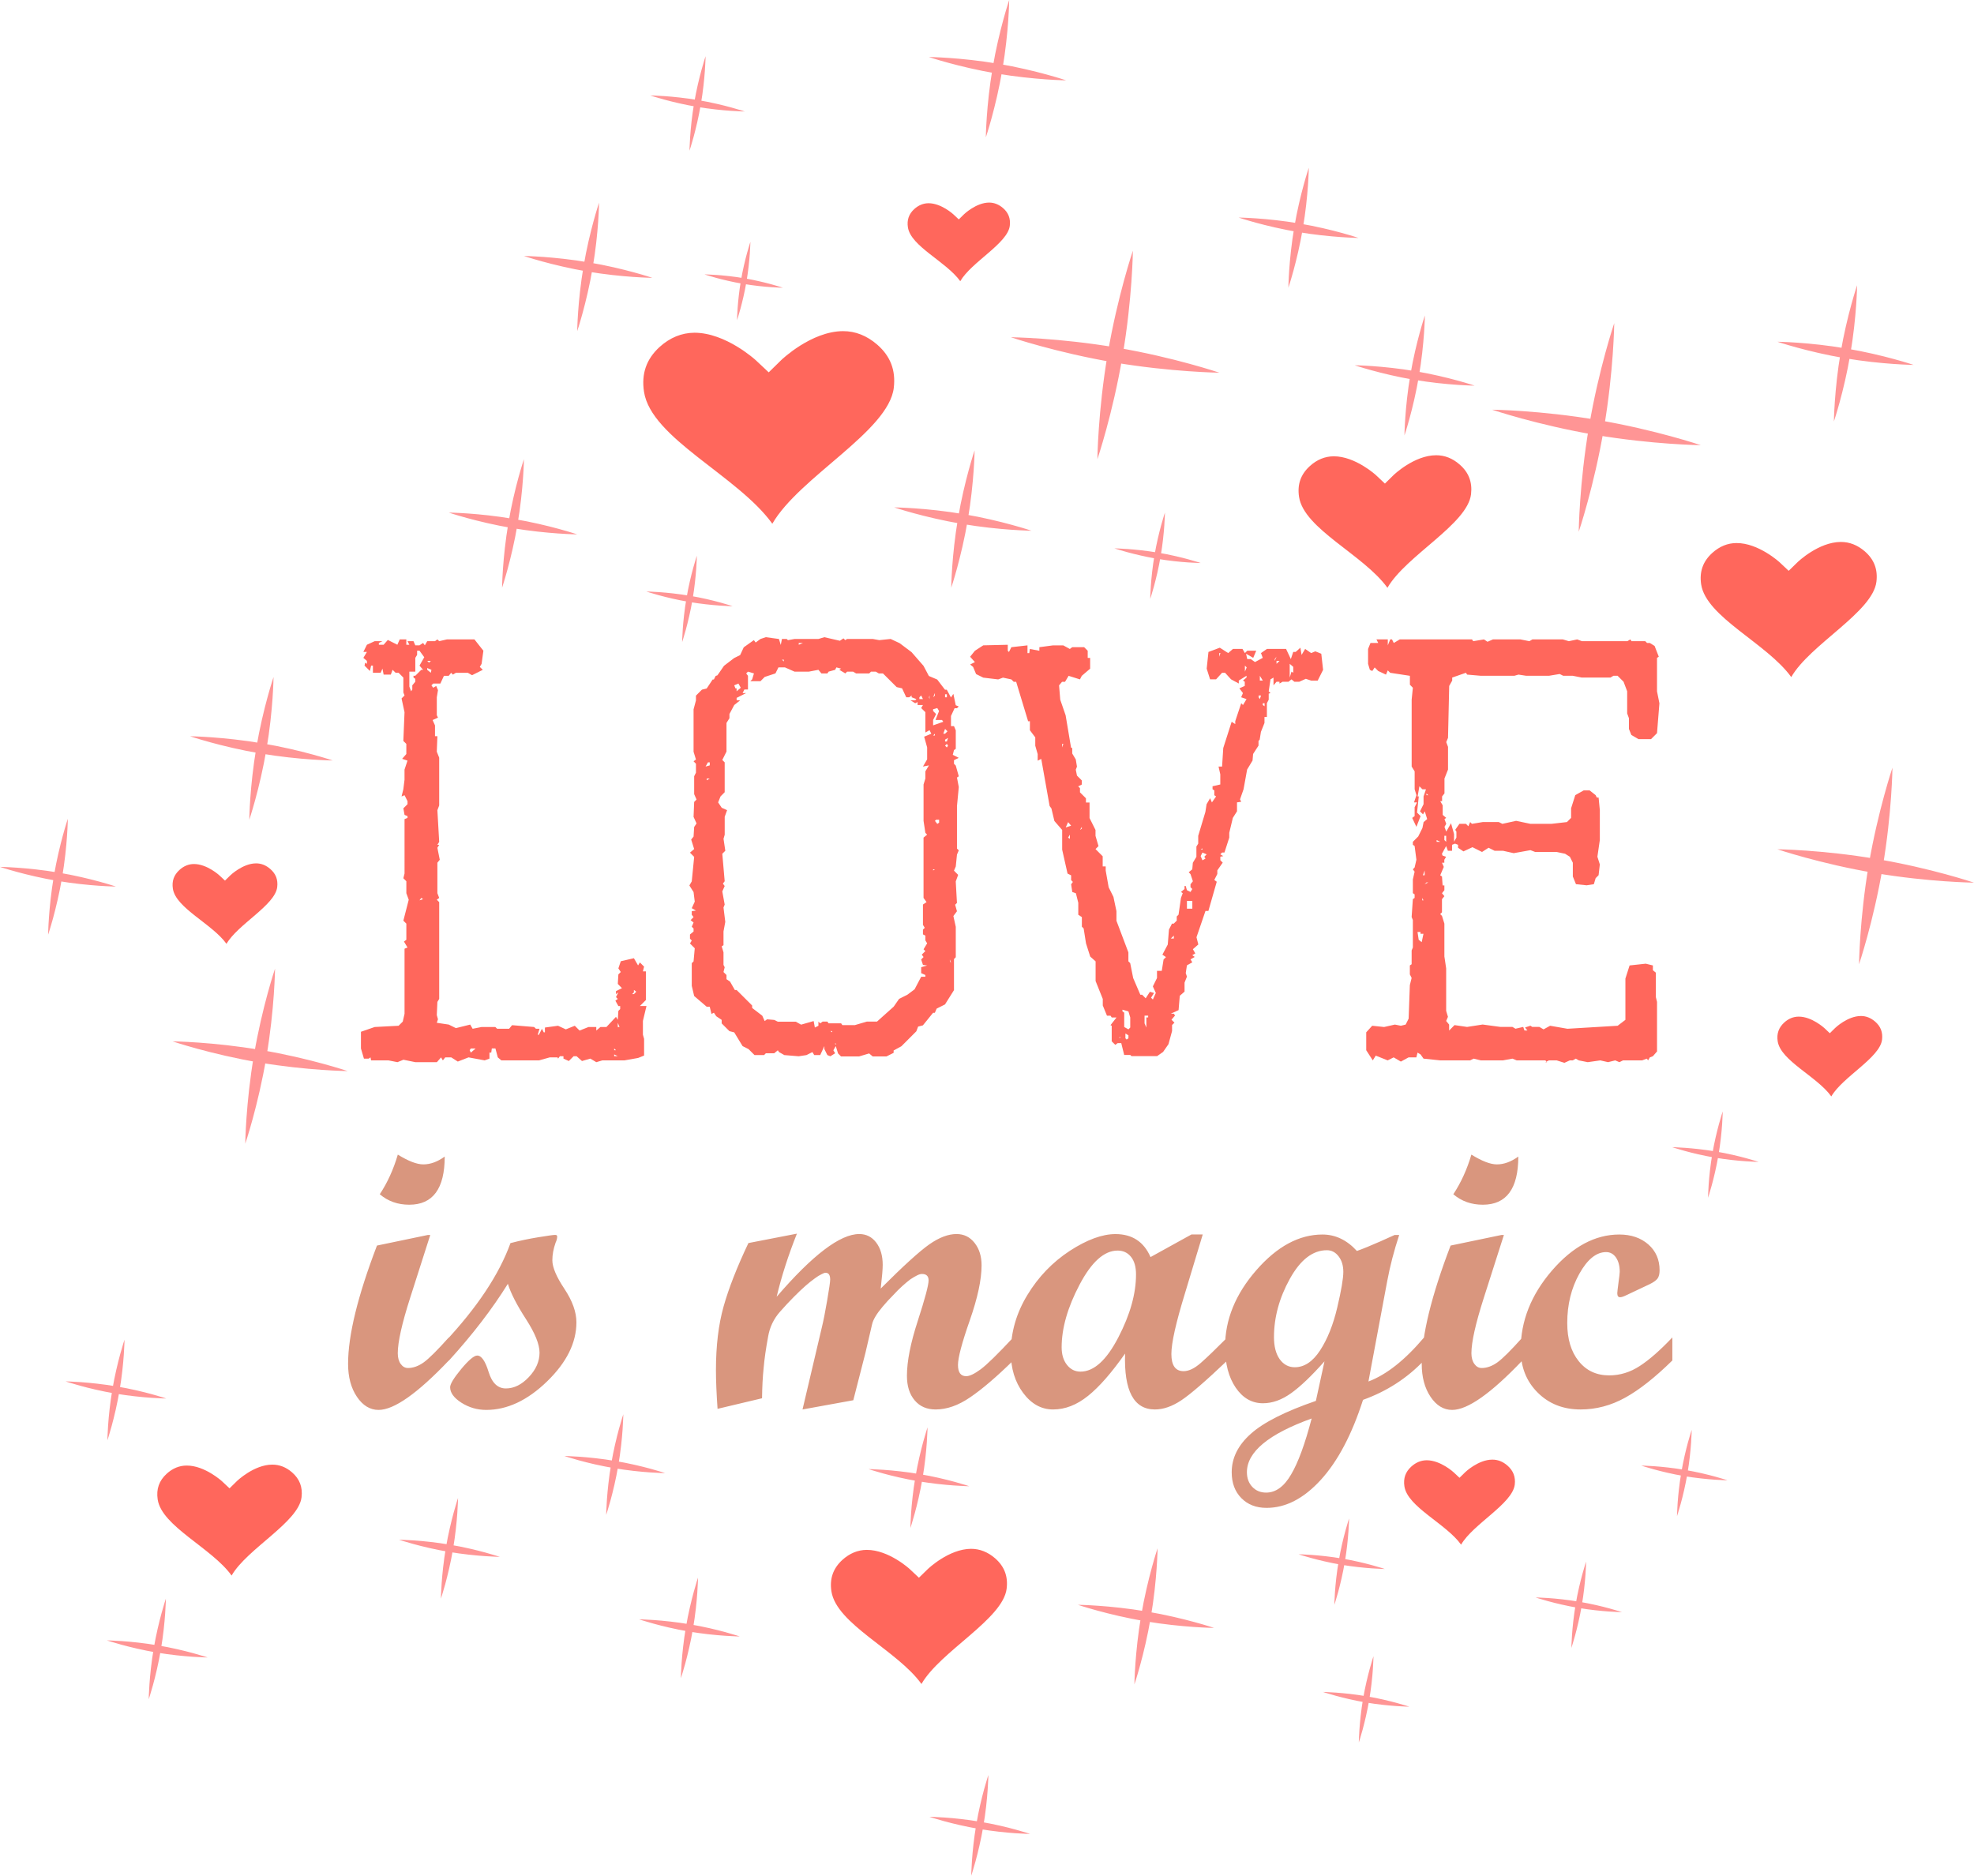 <?xml version="1.0" encoding="utf-8"?>
<!-- Generator: Adobe Illustrator 16.0.0, SVG Export Plug-In . SVG Version: 6.00 Build 0)  -->
<!DOCTYPE svg PUBLIC "-//W3C//DTD SVG 1.1//EN" "http://www.w3.org/Graphics/SVG/1.1/DTD/svg11.dtd">
<svg version="1.1" id="Layer_1" xmlns="http://www.w3.org/2000/svg" xmlns:xlink="http://www.w3.org/1999/xlink" x="0px" y="0px"
	 width="81.958px" height="77.881px" viewBox="0 0 81.958 77.881" enable-background="new 0 0 81.958 77.881" xml:space="preserve">
<path fill="#FF675C" d="M60.663,64.135c-0.633-0.879-2.226-1.565-2.354-2.422c-0.05-0.33,0.043-0.598,0.286-0.819
	c0.189-0.172,0.404-0.261,0.638-0.263c0.576-0.002,1.122,0.5,1.128,0.507l0.236,0.221l0.232-0.228
	c0.004-0.006,0.549-0.526,1.129-0.526c0.229-0.002,0.438,0.08,0.629,0.246c0.242,0.211,0.342,0.471,0.304,0.791
	C62.795,62.438,61.154,63.281,60.663,64.135z M9.404,39.189c-0.597-0.832-2.104-1.482-2.227-2.291
	c-0.047-0.312,0.041-0.564,0.271-0.775c0.18-0.164,0.382-0.248,0.603-0.248c0.545-0.002,1.062,0.473,1.066,0.479l0.224,0.209
	l0.219-0.215c0.005-0.006,0.52-0.498,1.069-0.5c0.215-0.002,0.415,0.078,0.594,0.234c0.229,0.199,0.323,0.443,0.287,0.748
	C11.423,37.584,9.871,38.379,9.404,39.189z M76.034,45.524c-0.598-0.832-2.104-1.481-2.227-2.291
	c-0.047-0.312,0.041-0.565,0.271-0.776c0.178-0.162,0.381-0.246,0.603-0.246c0.545-0.002,1.062,0.474,1.067,0.478l0.223,0.211
	l0.219-0.215c0.005-0.007,0.52-0.498,1.07-0.5c0.215-0.002,0.414,0.078,0.594,0.233c0.229,0.199,0.322,0.442,0.287,0.748
	C78.051,43.92,76.5,44.715,76.034,45.524z M74.37,28.113c-1.004-1.398-3.533-2.488-3.74-3.848c-0.078-0.523,0.07-0.949,0.455-1.301
	c0.302-0.275,0.643-0.416,1.014-0.416c0.915-0.004,1.781,0.793,1.791,0.801l0.374,0.352l0.368-0.359
	c0.009-0.01,0.873-0.838,1.796-0.84c0.36-0.002,0.696,0.131,0.997,0.391c0.386,0.336,0.543,0.748,0.482,1.258
	C77.756,25.416,75.151,26.754,74.37,28.113z M38.258,69.92c-1.004-1.397-3.532-2.487-3.739-3.848
	c-0.079-0.523,0.068-0.949,0.455-1.304c0.302-0.272,0.642-0.414,1.013-0.416c0.915-0.002,1.782,0.793,1.791,0.804l0.375,0.352
	l0.369-0.36c0.008-0.008,0.872-0.836,1.795-0.84c0.362,0,0.697,0.133,0.998,0.393c0.385,0.336,0.542,0.748,0.48,1.258
	C41.646,67.224,39.04,68.562,38.258,69.92z M9.616,65.418c-0.824-1.147-2.899-2.043-3.069-3.158
	c-0.065-0.43,0.056-0.778,0.373-1.069c0.248-0.226,0.527-0.34,0.832-0.34c0.751-0.002,1.463,0.649,1.47,0.657l0.308,0.289
	L9.832,61.5c0.006-0.008,0.715-0.687,1.474-0.688c0.297,0,0.572,0.106,0.819,0.321c0.316,0.275,0.445,0.613,0.395,1.033
	C12.397,63.203,10.258,64.303,9.616,65.418z M32.066,21.746c-1.431-1.992-5.035-3.545-5.328-5.482
	c-0.113-0.746,0.097-1.354,0.647-1.857c0.43-0.389,0.916-0.588,1.444-0.592c1.304-0.002,2.539,1.131,2.552,1.143l0.535,0.502
	l0.525-0.514c0.011-0.012,1.243-1.191,2.559-1.197c0.516-0.002,0.993,0.189,1.422,0.561c0.549,0.479,0.773,1.064,0.687,1.793
	C36.896,17.904,33.181,19.811,32.066,21.746z M57.605,24.406c-0.985-1.371-3.467-2.441-3.67-3.775
	c-0.078-0.514,0.067-0.932,0.446-1.277c0.295-0.27,0.63-0.406,0.994-0.408c0.897-0.002,1.748,0.777,1.758,0.787l0.367,0.346
	l0.361-0.355c0.008-0.008,0.855-0.82,1.762-0.822c0.355-0.002,0.685,0.127,0.979,0.385c0.378,0.328,0.532,0.732,0.474,1.234
	C60.931,21.76,58.374,23.072,57.605,24.406z M39.869,11.676c-0.584-0.814-2.055-1.447-2.174-2.238
	c-0.046-0.305,0.04-0.553,0.264-0.758c0.175-0.158,0.374-0.24,0.589-0.242c0.532-0.002,1.036,0.461,1.041,0.467l0.219,0.205
	l0.214-0.211c0.004-0.004,0.507-0.486,1.044-0.488c0.21,0,0.405,0.078,0.58,0.229c0.224,0.195,0.315,0.436,0.28,0.732
	C41.84,10.105,40.324,10.885,39.869,11.676z"/>
<path fill="#FF675C" d="M15.407,44.028l-0.024-0.125l-0.075,0.052H15.11l-0.124-0.422V42.84l0.571-0.198l0.992-0.052l0.173-0.172
	l0.074-0.324v-2.703l0.124-0.049l-0.148-0.248l0.099-0.074v-0.67l-0.124-0.123l0.223-0.869l-0.099-0.271V36.59l-0.124-0.125
	l0.049-0.197V34.01l0.124-0.049v-0.076l-0.124-0.049l-0.049-0.273l0.173-0.172v-0.125l-0.124-0.248l-0.124,0.051l0.074-0.297
	l0.049-0.398v-0.42l0.124-0.373l-0.223-0.074l0.174-0.199v-0.42l-0.124-0.123l0.049-1.193L16.672,29l0.124-0.123l-0.049-0.125
	v-0.619l-0.198-0.199h-0.124L16.3,27.811l-0.074,0.199h-0.298l-0.049-0.248l-0.074,0.172h-0.322v-0.297h-0.075l-0.05,0.223
	l-0.223-0.223l0.025-0.123l0.074,0.049V27.44l-0.148-0.125l0.148-0.246h-0.148l0.148-0.299l0.323-0.148h0.322l-0.149,0.074v0.074
	h0.198l0.174-0.199l0.396,0.199l0.099-0.223h0.273v0.223h0.125l-0.075-0.148h0.248l0.074,0.172h0.174l0.149-0.098l0.074,0.098
	l0.099-0.172h0.323l0.099-0.074l0.075,0.074l0.322-0.074h1.141l0.372,0.471l-0.075,0.545l-0.074,0.125l0.124,0.123l-0.446,0.223
	l-0.174-0.1h-0.496l-0.124,0.076l-0.074-0.076l-0.1,0.125h-0.199l-0.148,0.322h-0.297l-0.075,0.074l0.075,0.1l0.124-0.074
	l0.074,0.174l-0.049,0.297v0.744l0.049,0.1l-0.223,0.1l0.099,0.223v0.447h0.099l-0.025,0.643l0.1,0.25v1.982l-0.075,0.199
	l0.075,1.314l-0.075,0.123h0.075l-0.075,0.123l0.099,0.498L18.16,35.82v1.266l0.075,0.197l-0.1,0.074l0.1,0.1v4.019l-0.075,0.125
	l-0.025,0.545l0.049,0.174l-0.049,0.147l0.496,0.074l0.297,0.147l0.595-0.147l0.1,0.174l0.372-0.073h0.571l0.075,0.073h0.496
	l0.124-0.149l0.917,0.076l0.074,0.073H22.4l-0.074,0.248h0.049l0.125-0.248l0.075,0.147h0.049v-0.198l0.545-0.074l0.323,0.15
	l0.372-0.15l0.199,0.199l0.372-0.147h0.322v0.147l0.173-0.147h0.248l0.397-0.423l0.075,0.125l0.024-0.372l0.075-0.074v-0.125h-0.075
	l-0.124-0.224l0.1-0.073l-0.075-0.076l0.099-0.196l-0.099,0.073v-0.125l0.248-0.123l-0.173-0.176l0.024-0.395l0.1-0.1l-0.1-0.15
	l0.1-0.297l0.545-0.125l0.173,0.299l0.075-0.125l0.174,0.176l-0.049,0.197h0.124v1.189l-0.248,0.248h0.273l-0.148,0.619v0.571
	l0.049,0.174v0.693l-0.249,0.1l-0.57,0.101h-0.917l-0.248,0.074l-0.248-0.148l-0.347,0.1l-0.224-0.199h-0.124l-0.198,0.199
	l-0.223-0.1v-0.1h-0.148l-0.075,0.1l-0.024-0.051h-0.322l-0.447,0.125h-1.562l-0.148-0.125l-0.099-0.371H20.42l-0.024,0.172h-0.074
	v0.25l-0.199,0.074l-0.669-0.125l-0.447,0.174l-0.272-0.174h-0.249l-0.099,0.125l-0.075-0.125l-0.173,0.199h-0.893l-0.496-0.101
	l-0.248,0.101l-0.372-0.074H15.407L15.407,44.028z M17.068,28.703l0.05-0.074v-0.174l0.124-0.148v-0.123l-0.074-0.051v-0.074h0.074
	l0.249-0.248h0.075l-0.149-0.174l0.198-0.348l-0.198-0.271h-0.099v0.174l-0.075,0.123v0.572h-0.247v0.619L17.068,28.703z
	 M17.417,37.383l0.149-0.049l-0.075-0.051L17.417,37.383z M17.813,27.514l0.075-0.074h-0.149L17.813,27.514z M17.888,27.934
	l0.024-0.123l-0.174-0.074v0.074L17.888,27.934z M19.549,43.705l0.198-0.172h-0.198L19.5,43.606L19.549,43.705z M25.5,43.606h0.075
	L25.5,43.533V43.606z M25.5,43.854h0.149L25.5,43.781V43.854z M25.649,42.642h0.073l-0.073-0.175V42.642z M26.245,41.276h0.074
	l0.099-0.1l-0.099-0.074v0.101L26.245,41.276z M32.344,43.683l-0.05-0.074l-0.149,0.123h-0.347l-0.074,0.076h-0.397l-0.248-0.248
	l-0.248-0.125l-0.347-0.57l-0.199-0.051l-0.322-0.322v-0.146l-0.224-0.15l-0.099-0.147l-0.099,0.05l-0.074-0.298h-0.125
	l-0.521-0.446l-0.1-0.422v-0.941l0.075-0.074l0.049-0.545l-0.198-0.199l0.074-0.123l-0.074-0.076V38.8l0.149-0.123v-0.125
	l-0.075-0.074l0.075-0.174l-0.124-0.1l0.124-0.125l-0.075-0.098v-0.15l0.174-0.023l-0.174-0.1l0.124-0.271l-0.049-0.398
	l-0.174-0.273l0.099-0.172l0.1-1.016l-0.174-0.176l0.174-0.148l-0.124-0.396l0.099-0.123l0.025-0.398l0.099-0.148l-0.124-0.271
	l0.025-0.621l0.099-0.1l-0.099-0.223V32.23l0.074-0.148v-0.371l-0.099-0.1l0.099-0.076l-0.099-0.322v-1.76l0.099-0.371v-0.199
	l0.248-0.248l0.198-0.049l0.248-0.373h0.05l0.074-0.148l0.074-0.025l0.273-0.396l0.422-0.322l0.248-0.123l0.149-0.322l0.421-0.299
	l0.074,0.1l0.198-0.147l0.223-0.074l0.546,0.074l0.075,0.248l0.049-0.248h0.199l0.049,0.049l0.273-0.049h0.991l0.249-0.074
	l0.645,0.148l0.148-0.1l0.075,0.074l0.074-0.049h1.066l0.272,0.049l0.472-0.049l0.372,0.174l0.496,0.373l0.496,0.568l0.223,0.422
	l0.347,0.148l0.322,0.422h0.075l0.173,0.322l0.1-0.15l0.099,0.473l0.125,0.051l-0.075,0.074h-0.099l-0.149,0.322v0.42h0.125
	l0.074,0.176v0.768l-0.074,0.051l-0.05,0.197l0.248,0.125l-0.198,0.098v0.15l0.074,0.074l0.125,0.445l-0.075,0.051l0.075,0.396
	l-0.075,0.791v1.762l0.075,0.074l-0.075,0.176l-0.05,0.494l-0.074,0.174l0.173,0.174l-0.1,0.273l0.05,0.893l-0.075,0.074
	l0.075,0.271l-0.148,0.199l0.099,0.447v1.264l-0.074,0.074v1.291l-0.373,0.594l-0.347,0.174l-0.075,0.174h-0.074l-0.422,0.521
	l-0.198,0.051l-0.075,0.196l-0.62,0.621l-0.322,0.175v0.098l-0.298,0.15h-0.57l-0.149-0.125l-0.421,0.125h-0.745l-0.124-0.125
	L34.7,43.435l-0.1,0.174l0.075,0.123l-0.199,0.125l-0.125-0.049l-0.124-0.248v-0.125l-0.173,0.373h-0.248l-0.075-0.125l-0.248,0.125
	l-0.323,0.049l-0.595-0.049L32.344,43.683z M29.294,31.828l0.174-0.049v-0.125h-0.075L29.294,31.828z M29.344,32.398l0.125-0.074
	h-0.125V32.398z M33.832,42.664l0.148-0.074v-0.172l0.075,0.072l0.099-0.072h0.198l0.05,0.072h0.521l0.05,0.073h0.521l0.496-0.146
	h0.422l0.694-0.621l0.223-0.321l0.347-0.175l0.297-0.223l0.273-0.521h0.174v-0.074l-0.174-0.074V40.16l0.248-0.074l-0.174-0.022
	l-0.074-0.226l0.099-0.101l-0.074-0.1l0.149-0.147l-0.075-0.074l0.149-0.248l-0.074-0.123v-0.199l-0.1-0.049v-0.199l0.075-0.074
	L38.32,38.4v-0.844l0.149-0.1l-0.125-0.174v-2.504l0.149-0.123L38.42,34.58l-0.075-0.496v-1.512l0.075-0.248v-0.297l0.148-0.248
	l-0.248,0.049l0.174-0.299v-0.494l-0.124-0.447l0.297-0.123l-0.074-0.148l-0.173,0.098V29.57l-0.174-0.172l0.074-0.125h-0.223V29.15
	l-0.099,0.049L37.8,29.076h0.198l0.05-0.049l-0.198-0.076v-0.074l-0.1,0.074h-0.124l-0.173-0.371l-0.224-0.051l-0.57-0.568h-0.174
	l-0.124-0.074h-0.198l-0.074,0.074h-0.546l-0.124-0.074h-0.248l-0.074,0.074l-0.249-0.15l0.074-0.049l-0.197-0.051l-0.05,0.1
	l-0.273,0.076l-0.05,0.074h-0.248l-0.125-0.15l-0.396,0.076h-0.595l-0.397-0.176H32.32l-0.125,0.25l-0.446,0.146l-0.174,0.176
	h-0.421l0.075-0.076l0.074-0.246l-0.248-0.074l-0.074,0.074l0.074,0.098v0.57h-0.149l-0.074,0.148h0.149l-0.397,0.199v0.1h0.149
	l-0.248,0.197l-0.199,0.373v0.174l-0.123,0.197v1.189l-0.174,0.348l0.099,0.1v1.24l-0.173,0.174l-0.099,0.248l0.149,0.223l0.223,0.1
	l-0.099,0.273v0.744l-0.049,0.172l0.074,0.496l-0.125,0.125l0.099,1.141l-0.074,0.098l0.074,0.1l-0.099,0.225l0.099,0.545
	l-0.049,0.123l0.074,0.596l-0.074,0.398v0.57l-0.075,0.049l0.075,0.248v0.521l0.049,0.098l-0.049,0.199l0.124,0.123v0.174l0.148,0.1
	l0.198,0.348h0.074l0.645,0.644v0.101l0.421,0.323l0.099,0.222l0.1-0.072l0.297,0.025l0.149,0.073h0.744l0.223,0.123l0.521-0.149
	L33.832,42.664z M30.583,28.703l0.173-0.148l-0.099-0.174l-0.173,0.074l0.049,0.125h0.049L30.583,28.703L30.583,28.703z
	 M32.543,27.465v-0.076h-0.075L32.543,27.465z M33.163,26.77l0.174-0.074h-0.174V26.77z M34.551,42.862v-0.051h-0.074L34.551,42.862
	z M34.676,43.358h0.05l-0.05-0.051V43.358z M38.172,29.027h0.148l-0.074-0.15l-0.074,0.074V29.027z M38.593,29.027v-0.15
	l-0.025,0.074L38.593,29.027z M38.742,28.951l0.074-0.074v-0.1L38.742,28.951z M38.742,30.117l0.421-0.148l-0.05-0.074h-0.272
	l0.148-0.373l-0.075-0.123l-0.173,0.049v0.074l0.124,0.125l-0.124,0.248L38.742,30.117L38.742,30.117z M38.742,30.539h0.074v-0.074
	L38.742,30.539z M38.742,36.143l0.074-0.049h-0.074V36.143z M38.916,34.209l0.075-0.051v-0.123h-0.124l-0.05,0.049L38.916,34.209z
	 M39.164,30.465h0.074l0.1-0.1l-0.1-0.1L39.164,30.465z M39.238,28.951h0.075v-0.123h-0.075V28.951z M39.238,30.787h0.075
	l0.049-0.15l-0.124,0.074V30.787z M39.312,31.035l0.049-0.076l-0.049-0.072l-0.075,0.072L39.312,31.035z M39.486,39.985
	l-0.049-0.147v0.074L39.486,39.985z M46.676,43.808l-0.123-0.498h-0.148l-0.099,0.073l-0.149-0.146V42.59l-0.05-0.024l0.249-0.32
	h-0.199l-0.05-0.074h-0.147l-0.174-0.424v-0.271l-0.298-0.744v-0.817l-0.224-0.199L45.09,39.17l-0.098-0.619l-0.074-0.074v-0.398
	l-0.149-0.098v-0.496l-0.099-0.396l-0.149-0.051l-0.049-0.32l0.073-0.1l-0.073-0.076v-0.197l-0.149-0.074L44.1,35.279v-0.818
	l-0.323-0.373l-0.124-0.521l-0.074-0.1l-0.348-1.957l-0.148,0.074v-0.273l-0.1-0.348v-0.346L42.76,30.32v-0.373h-0.074L42.19,28.31
	h-0.1l-0.1-0.1l-0.347-0.074l-0.199,0.074l-0.62-0.074l-0.298-0.148l-0.124-0.297l-0.124-0.1l0.199-0.1l-0.199-0.223l0.199-0.248
	l0.347-0.225l1.017-0.023v0.248l0.049,0.051l0.1-0.199l0.67-0.076v0.322h0.074l0.023-0.172l0.396,0.074v-0.148l0.57-0.076h0.422
	l0.273,0.15l0.099-0.074h0.496l0.147,0.148v0.297h0.101v0.447l-0.347,0.297l-0.076,0.148l-0.471-0.148l-0.148,0.248h-0.124
	l-0.124,0.148l0.049,0.596l0.223,0.646l0.225,1.34l0.049,0.023v0.223l0.148,0.248l0.049,0.299l-0.049,0.125l0.049,0.246l0.199,0.199
	v0.174l-0.148,0.074l0.074,0.074v0.174l0.248,0.248v0.174h0.149v0.645l0.248,0.496v0.246l0.124,0.424l-0.124,0.123l0.298,0.299v0.42
	h0.125v0.174l0.123,0.695l0.198,0.396l0.125,0.594v0.398l0.496,1.314v0.371l0.075,0.073l0.123,0.619l0.298,0.695h0.075l0.147,0.148
	l0.175-0.271l0.172,0.049l-0.123,0.197l0.074,0.076l0.123-0.273l-0.123-0.272l0.172-0.349V40.31h0.198l0.075-0.471l0.1-0.1
	l-0.149-0.1l0.223-0.421l0.05-0.621l0.125-0.248h0.074l0.124-0.123v-0.174l0.075-0.074l0.1-0.695l0.074-0.197l-0.074-0.051
	l0.148-0.123v-0.125h0.05l0.049,0.174l0.149,0.074l0.074-0.123l-0.074-0.074v-0.123l0.099-0.125l-0.099-0.297l-0.075-0.076
	l0.149-0.123l0.023-0.272l0.148-0.246V35.15l0.076-0.123v-0.324l0.297-0.99l0.05-0.322l0.147-0.248l0.074,0.174l0.174-0.248
	l-0.074-0.051V32.82l-0.074-0.049v-0.125l0.322-0.074V32.15l-0.073-0.322h0.147l0.049-0.77l0.349-1.09l0.149,0.098v-0.123
	l0.248-0.744l0.073,0.074l0.147-0.246l-0.223-0.076l0.074-0.174l-0.148-0.197l0.224-0.1v-0.174l-0.074-0.049l0.147-0.125v-0.074
	l-0.321,0.199v0.123l-0.323-0.174l-0.248-0.273h-0.123l-0.248,0.273h-0.25L50.1,27.762l0.074-0.693l0.471-0.176l0.348,0.223
	l0.197-0.172h0.396l0.1,0.172l0.1-0.098h0.371l-0.125,0.297l-0.297-0.172l0.049,0.223h0.148l0.174,0.123l0.322-0.174l-0.074-0.199
	l0.248-0.172h0.794l0.198,0.422l0.099-0.297h0.101l0.197-0.176l0.049,0.299l0.148-0.248l0.248,0.172l0.174-0.072l0.248,0.1
	l0.075,0.668l-0.224,0.447h-0.272l-0.222-0.074l-0.273,0.123h-0.199l-0.123-0.1l-0.125,0.1h-0.248l-0.125,0.074v-0.074h-0.123
	l-0.125,0.148v-0.322l-0.125,0.074l-0.074,0.496l0.074,0.074l-0.074,0.023v0.25L52.6,29.199v0.57h-0.1v0.248l-0.148,0.371
	l-0.051,0.322l-0.049,0.053v0.195l-0.225,0.348l-0.023,0.273l-0.225,0.373l-0.148,0.818l-0.147,0.42l0.05,0.1l-0.175,0.025v0.371
	l-0.173,0.273l-0.148,0.619v0.199l-0.199,0.619h-0.098l-0.074,0.076l0.123,0.074l-0.123,0.025v0.146l0.099,0.1l-0.224,0.322v0.15
	l-0.125,0.246l0.101,0.076l-0.347,1.213h-0.121l-0.373,1.092l0.076,0.299l-0.225,0.197l0.1,0.174l-0.125,0.074l0.101,0.073
	l-0.174,0.101l0.073,0.123l-0.223,0.125l-0.049,0.321l0.049,0.148L49.181,40.8v0.373l-0.198,0.172l-0.05,0.596l-0.322,0.148h0.124
	l0.051,0.076l-0.148,0.174l0.124,0.123l-0.099,0.098v0.248l-0.149,0.547l-0.224,0.322l-0.248,0.174h-1.065l-0.049-0.049h-0.251
	V43.808z M44.099,31.035l0.049-0.148h-0.049V31.035z M44.247,34.357l0.225-0.074l-0.125-0.148L44.247,34.357z M44.42,34.828v-0.172
	l-0.074,0.123L44.42,34.828z M44.842,34.457l0.074-0.051v-0.074L44.842,34.457z M46.479,43.11l0.049-0.049h-0.049V43.11z
	 M46.851,42.74l0.075-0.076v-0.42l-0.075-0.25l-0.248-0.072v0.072l0.073,0.051v0.597L46.851,42.74z M46.776,43.162l0.075-0.052
	v-0.123l-0.125-0.075v0.198L46.776,43.162z M47.595,42.664v-0.42h0.075V42.17h-0.149v0.32L47.595,42.664z M48.612,38.969h0.124
	v-0.123L48.612,38.969z M49.504,37.73v-0.322h-0.224v0.322H49.504z M49.851,35.275h0.075v-0.051L49.851,35.275z M49.926,35.721
	l0.125-0.074L50,35.574l0.099-0.1l-0.175-0.076l-0.074,0.15L49.926,35.721z M50.622,27.266l0.049-0.15h-0.049V27.266z
	 M51.687,27.887l0.074-0.176l-0.074-0.074V27.887z M52.307,29.027l0.05-0.15h-0.101v0.074L52.307,29.027z M52.307,28.258h0.124
	l-0.124-0.199V28.258z M52.504,29.324v-0.125H52.43v0.074L52.504,29.324z M52.926,27.439L53,27.265l-0.074,0.1V27.439z M53,27.562
	l0.125-0.123H53V27.562z M53.547,28.133l0.074-0.246l0.073,0.047v-0.246l-0.147-0.125V28.133z M62.97,44.028l-0.175-0.073
	L62.4,44.028h-0.917l-0.298-0.073l-0.147,0.073h-1.24l-0.695-0.073l-0.123-0.174l-0.125-0.076l-0.05,0.198h-0.322l-0.321,0.175
	l-0.299-0.175l-0.248,0.125l-0.496-0.198l-0.123,0.198l-0.272-0.422v-0.744l0.248-0.272l0.495,0.052l0.447-0.101l0.248,0.049
	l0.199-0.049l0.124-0.248l0.05-1.39l0.074-0.299l-0.074-0.146v-0.373l0.074-0.049v-0.572l0.051-0.123v-1.141l-0.051-0.125
	l0.051-0.742l0.073-0.051v-0.148l-0.073-0.049v-0.57l0.073-0.322l-0.073-0.1l0.073-0.074l0.074-0.322l-0.074-0.57l-0.073-0.051
	v-0.123l0.223-0.223l0.174-0.35l0.049-0.246l0.148-0.125l-0.099-0.322l-0.073,0.125l-0.125-0.125l0.147-0.297v-0.322l0.101-0.297
	h-0.149l-0.124-0.125l-0.075,0.422h0.049l-0.073,0.67l0.148,0.146l-0.174,0.447l-0.174-0.371l0.1-0.076v-0.369l0.1-0.199h-0.125
	l0.1-0.299l-0.074-0.246v-0.744l-0.124-0.199v-2.777l0.05-0.496l-0.123-0.125V28.06l-0.818-0.125l-0.1-0.1l-0.074,0.176l-0.322-0.15
	l-0.148-0.148l-0.1,0.148l-0.1-0.049l-0.074-0.248v-0.619l0.1-0.248h0.322l-0.074-0.148h0.471v0.246l0.1-0.246h0.074l0.074,0.148
	l0.248-0.148h3l0.051,0.074l0.445-0.074l0.148,0.098l0.224-0.098h1.142l0.373,0.074l0.123-0.074h1.266l0.248,0.074l0.347-0.074
	l0.198,0.074h1.885l0.124-0.074l0.049,0.074h0.571l0.074,0.074H68.5l0.197,0.123l0.174,0.447l-0.074,0.049v1.389l0.1,0.496
	l-0.1,1.24l-0.248,0.248h-0.521l-0.297-0.174l-0.1-0.248V29.82l-0.073-0.199v-0.918l-0.149-0.396l-0.248-0.248h-0.173l-0.124,0.074
	h-1.191l-0.373-0.074h-0.396l-0.148-0.074l-0.445,0.074h-0.943l-0.322-0.049l-0.172,0.049h-1.39l-0.571-0.049l-0.049-0.076
	l-0.57,0.199v0.125l-0.125,0.223l-0.049,2.156l-0.074,0.176l0.074,0.197v0.943l-0.147,0.371v0.619l-0.099,0.125v0.197h-0.076
	l0.101,0.174v0.396l0.147,0.125l-0.073,0.049l0.073,0.199l-0.073,0.123l0.073,0.199l0.199-0.348l0.125,0.447v0.322l0.098-0.174
	v-0.248l-0.049-0.074l0.174-0.248h0.272l0.099,0.1l0.076-0.174l0.073,0.074l0.447-0.074h0.669l0.148,0.074l0.57-0.125l0.596,0.125
	h0.869l0.645-0.074l0.173-0.174v-0.398l0.173-0.545l0.348-0.197h0.25l0.248,0.197l0.049,0.1h0.074l0.051,0.521v1.24l-0.101,0.695
	l0.101,0.32l-0.051,0.447l-0.123,0.123l-0.074,0.25l-0.299,0.047l-0.444-0.047l-0.13-0.319V35.82l-0.123-0.246l-0.198-0.125
	l-0.347-0.074h-0.894l-0.198-0.076l-0.695,0.125l-0.446-0.1h-0.349l-0.248-0.125l-0.272,0.176l-0.397-0.199L60.76,35.35l-0.223-0.15
	v-0.123l-0.125-0.049l-0.125,0.049v0.248h-0.172l-0.074-0.197l-0.174,0.322l0.025,0.072l0.148,0.053l-0.074,0.123v0.123H59.87
	l0.074,0.174l-0.148,0.348l0.074,0.051l0.025,0.369h0.074v0.199l-0.1,0.125l0.1,0.123l-0.1,0.125v0.545l-0.074,0.074l0.074,0.074
	l0.1,0.322v1.363l0.074,0.496v1.763l0.074,0.247l-0.074,0.173l0.123,0.149v0.248l0.224-0.226l0.521,0.076l0.646-0.1l0.743,0.1h0.496
	l0.125,0.074l0.322-0.074l0.051,0.148h0.123l-0.099-0.125l0.224-0.074l0.074,0.051h0.297l0.174,0.101l0.272-0.15l0.72,0.125
	l2.084-0.125l0.322-0.246v-1.713l0.174-0.545l0.67-0.073l0.297,0.073v0.199l0.123,0.1v1.015l0.049,0.199v2.058l-0.172,0.198
	L68.5,43.903l-0.074,0.125l-0.051-0.073l-0.197,0.073h-0.793l-0.149,0.074l-0.174-0.074l-0.297,0.074l-0.323-0.074l-0.521,0.074
	l-0.371-0.074l-0.125-0.073l-0.125,0.073h-0.123l-0.225,0.101l-0.32-0.101h-0.322l-0.1,0.05l-0.049-0.05H62.97z M59.027,39.119
	l0.074-0.348h-0.123v-0.074h-0.125l0.049,0.322L59.027,39.119z M59.051,37.383H59.1l-0.049-0.1V37.383z M59.15,36.342v-0.199
	l-0.073,0.199H59.15z M59.15,36.715l0.149-0.076h-0.074L59.15,36.715z M59.225,33.018h0.074l-0.074-0.074V33.018z M59.647,34.953
	h0.148l-0.148-0.074V34.953z M60.043,34.953v-0.25h-0.074v0.176L60.043,34.953z M64.234,44.104h-0.073l0.049-0.025L64.234,44.104z"
	/>
<path fill="#D9967E" d="M18.631,56.492c-1.299,1.364-2.269,2.049-2.913,2.049c-0.355,0-0.655-0.183-0.899-0.545
	c-0.245-0.363-0.367-0.82-0.367-1.369c0-1.185,0.4-2.817,1.199-4.91l2.113-0.44h0.1l-0.833,2.604
	c-0.344,1.074-0.516,1.845-0.516,2.306c0,0.182,0.04,0.332,0.121,0.444c0.081,0.113,0.181,0.17,0.304,0.17
	c0.216,0,0.434-0.079,0.653-0.235c0.219-0.158,0.564-0.502,1.036-1.029v0.956H18.631z M18.464,48.021c0,1.332-0.49,2-1.472,2
	c-0.478,0-0.886-0.146-1.224-0.435c0.322-0.487,0.571-1.039,0.749-1.646c0.438,0.271,0.791,0.406,1.057,0.406
	C17.874,48.347,18.17,48.235,18.464,48.021z M21.194,51.615c0.383-0.101,0.769-0.181,1.157-0.244
	c0.388-0.063,0.621-0.097,0.699-0.097c0.056,0,0.083,0.021,0.083,0.066c0,0.082-0.022,0.168-0.066,0.258
	c-0.09,0.256-0.134,0.498-0.134,0.732c0,0.287,0.167,0.682,0.5,1.182c0.332,0.5,0.499,0.963,0.499,1.391
	c0,0.849-0.406,1.666-1.219,2.455c-0.812,0.787-1.655,1.183-2.526,1.183c-0.377,0-0.721-0.103-1.032-0.301
	c-0.311-0.199-0.466-0.414-0.466-0.642c0-0.133,0.154-0.385,0.462-0.758c0.308-0.369,0.529-0.557,0.662-0.557
	c0.177,0,0.335,0.227,0.474,0.682c0.14,0.455,0.378,0.684,0.716,0.684s0.656-0.157,0.953-0.471c0.296-0.312,0.445-0.652,0.445-1.012
	c0-0.35-0.188-0.814-0.565-1.398c-0.377-0.582-0.627-1.069-0.75-1.463c-0.644,1.037-1.459,2.101-2.447,3.187h-0.191v-0.748
	C19.807,54.295,20.723,52.92,21.194,51.615z M42.066,56.492c-0.693,0.678-1.287,1.186-1.781,1.522
	c-0.494,0.34-0.974,0.508-1.439,0.508c-0.366,0-0.656-0.125-0.87-0.379c-0.214-0.252-0.321-0.592-0.321-1.02
	c0-0.6,0.15-1.359,0.45-2.279c0.299-0.922,0.449-1.482,0.449-1.682c0-0.176-0.091-0.266-0.275-0.266
	c-0.056,0-0.122,0.018-0.199,0.057c-0.083,0.041-0.177,0.096-0.283,0.166c-0.105,0.08-0.219,0.174-0.341,0.285
	s-0.25,0.238-0.382,0.383c-0.145,0.145-0.29,0.301-0.433,0.473c-0.245,0.291-0.389,0.531-0.433,0.725l-0.277,1.191l-0.503,1.963
	l-2.108,0.383l0.807-3.43c0.061-0.248,0.134-0.615,0.216-1.098c0.083-0.482,0.125-0.771,0.125-0.865
	c0-0.189-0.064-0.283-0.191-0.283c-0.04,0-0.095,0.021-0.167,0.06c-0.083,0.038-0.177,0.096-0.283,0.176
	c-0.122,0.086-0.252,0.192-0.391,0.313c-0.149,0.133-0.311,0.285-0.482,0.459c-0.183,0.183-0.373,0.388-0.566,0.607
	c-0.266,0.299-0.433,0.648-0.499,1.049c-0.088,0.477-0.15,0.904-0.183,1.281c-0.04,0.377-0.061,0.799-0.067,1.266l-1.847,0.439
	c-0.044-0.639-0.067-1.17-0.067-1.598c0-1.015,0.105-1.898,0.317-2.65c0.211-0.752,0.554-1.629,1.031-2.635l2.014-0.391
	c-0.36,0.905-0.641,1.776-0.841,2.62c1.493-1.735,2.636-2.604,3.429-2.604c0.288,0,0.523,0.116,0.704,0.354
	c0.18,0.236,0.27,0.548,0.27,0.929c0,0.178-0.027,0.504-0.083,0.981c0.938-0.938,1.61-1.549,2.019-1.836
	c0.408-0.285,0.784-0.428,1.128-0.428c0.305,0,0.555,0.12,0.749,0.366c0.194,0.244,0.292,0.556,0.292,0.933
	c0,0.594-0.164,1.354-0.49,2.287c-0.327,0.932-0.49,1.551-0.49,1.848c0,0.312,0.113,0.468,0.341,0.468
	c0.144,0,0.344-0.097,0.603-0.287c0.257-0.191,0.707-0.631,1.35-1.32v0.958H42.066z M50.954,56.492
	c-0.887,0.844-1.522,1.393-1.904,1.647c-0.383,0.256-0.75,0.383-1.1,0.383c-0.875,0-1.289-0.772-1.238-2.321
	c-0.557,0.793-1.067,1.379-1.537,1.756c-0.469,0.377-0.952,0.565-1.451,0.565c-0.489,0-0.903-0.229-1.244-0.686
	c-0.342-0.459-0.512-1.02-0.512-1.686c0-0.832,0.229-1.627,0.687-2.381c0.457-0.754,1.044-1.363,1.759-1.832
	c0.717-0.465,1.35-0.697,1.898-0.697c0.693,0,1.18,0.318,1.456,0.955l1.7-0.939h0.468L49.2,53.694
	c-0.378,1.229-0.566,2.068-0.566,2.523c0,0.477,0.168,0.715,0.508,0.715c0.216,0,0.455-0.115,0.715-0.344
	c0.262-0.23,0.627-0.582,1.098-1.055V56.492z M44.862,56.951c0.555,0,1.078-0.474,1.569-1.42c0.491-0.945,0.735-1.818,0.735-2.615
	c0-0.312-0.068-0.556-0.207-0.729c-0.14-0.176-0.326-0.262-0.559-0.262c-0.554,0-1.081,0.471-1.576,1.412
	c-0.498,0.943-0.746,1.812-0.746,2.605c0,0.299,0.074,0.543,0.221,0.729C44.447,56.858,44.633,56.951,44.862,56.951z M59.118,56.492
	c-0.703,0.737-1.547,1.28-2.527,1.631c-0.461,1.438-1.045,2.545-1.752,3.321c-0.709,0.777-1.459,1.164-2.252,1.164
	c-0.434,0-0.783-0.135-1.049-0.407c-0.267-0.271-0.399-0.629-0.399-1.072c0-0.594,0.265-1.127,0.795-1.598
	c0.53-0.474,1.43-0.929,2.7-1.365l0.357-1.642c-0.533,0.601-0.992,1.041-1.382,1.32c-0.388,0.279-0.778,0.42-1.173,0.42
	c-0.461,0-0.838-0.217-1.132-0.649c-0.293-0.433-0.441-0.994-0.441-1.689c0-1.131,0.431-2.19,1.294-3.182
	c0.862-0.99,1.779-1.486,2.75-1.486c0.538,0,1.016,0.229,1.43,0.683c0.25-0.088,0.576-0.222,0.975-0.398l0.591-0.266h0.19
	c-0.215,0.654-0.381,1.291-0.497,1.914l-0.78,4.17c0.749-0.283,1.518-0.892,2.305-1.824v0.956H59.118z M54.458,58.897
	c-1.791,0.646-2.688,1.388-2.688,2.23c0,0.248,0.075,0.453,0.225,0.611s0.342,0.236,0.574,0.236c0.4,0,0.747-0.252,1.04-0.759
	C53.903,60.715,54.186,59.94,54.458,58.897z M53.758,56.769c0.395,0,0.744-0.232,1.05-0.699c0.305-0.467,0.542-1.057,0.711-1.773
	c0.169-0.715,0.254-1.211,0.254-1.488c0-0.26-0.065-0.477-0.196-0.645c-0.13-0.17-0.291-0.254-0.486-0.254
	c-0.588,0-1.1,0.396-1.539,1.189s-0.658,1.602-0.658,2.422c0,0.383,0.079,0.688,0.236,0.912
	C53.29,56.656,53.499,56.769,53.758,56.769z M63.204,56.492c-1.299,1.364-2.27,2.049-2.912,2.049c-0.355,0-0.655-0.183-0.898-0.545
	c-0.244-0.363-0.366-0.82-0.366-1.369c0-1.185,0.399-2.817,1.199-4.91l2.112-0.44h0.101l-0.832,2.604
	c-0.344,1.074-0.517,1.845-0.517,2.306c0,0.182,0.041,0.332,0.123,0.444c0.08,0.113,0.181,0.17,0.304,0.17
	c0.216,0,0.435-0.079,0.653-0.235c0.219-0.158,0.563-0.502,1.035-1.029v0.956H63.204z M63.038,48.021c0,1.332-0.49,2-1.473,2
	c-0.477,0-0.885-0.146-1.225-0.435c0.322-0.487,0.572-1.039,0.75-1.646c0.438,0.271,0.791,0.406,1.057,0.406
	C62.446,48.347,62.743,48.235,63.038,48.021z M69.429,56.492c-0.712,0.698-1.361,1.213-1.952,1.539
	c-0.591,0.327-1.208,0.491-1.852,0.491c-0.722,0-1.315-0.233-1.785-0.703c-0.469-0.469-0.703-1.062-0.703-1.784
	c0-1.183,0.432-2.272,1.294-3.275c0.862-1,1.796-1.502,2.8-1.502c0.494,0,0.895,0.14,1.206,0.412
	c0.312,0.274,0.467,0.633,0.467,1.07c0,0.155-0.028,0.271-0.088,0.35c-0.058,0.076-0.168,0.154-0.328,0.232l-0.966,0.456
	c-0.115,0.058-0.203,0.084-0.258,0.084c-0.078,0-0.117-0.055-0.117-0.168c0-0.043,0.018-0.188,0.05-0.436
	c0.034-0.246,0.052-0.396,0.052-0.453c0-0.244-0.053-0.44-0.154-0.59c-0.104-0.15-0.24-0.227-0.412-0.227
	c-0.404,0-0.775,0.299-1.11,0.898s-0.503,1.28-0.503,2.047c0,0.662,0.158,1.188,0.475,1.582c0.315,0.395,0.738,0.592,1.265,0.592
	c0.448,0,0.873-0.129,1.271-0.39c0.396-0.256,0.846-0.651,1.353-1.186v0.959H69.429z"/>
<path fill="#FF9595" d="M11.058,43.897c-0.339,2.011-0.875,3.59-0.875,3.59s0.019-1.67,0.36-3.676
	c0.341-2.008,0.876-3.592,0.876-3.592S11.401,41.894,11.058,43.897z M10.844,43.599c2.007,0.338,3.59,0.873,3.59,0.873
	s-1.67-0.019-3.678-0.357c-2.006-0.34-3.591-0.877-3.591-0.877S8.837,43.256,10.844,43.599z M78.167,36.004
	c-0.381,2.256-0.982,4.033-0.982,4.033s0.021-1.877,0.402-4.129c0.386-2.256,0.985-4.033,0.985-4.033S78.551,33.75,78.167,36.004z
	 M77.926,35.668c2.254,0.379,4.031,0.98,4.031,0.98s-1.875-0.021-4.131-0.402c-2.252-0.383-4.033-0.984-4.033-0.984
	S75.672,35.283,77.926,35.668z M76.823,14.705c-0.264,1.562-0.682,2.793-0.682,2.793s0.016-1.301,0.279-2.859
	c0.268-1.564,0.684-2.795,0.684-2.795S77.09,13.143,76.823,14.705z M76.659,14.471c1.562,0.264,2.793,0.68,2.793,0.68
	s-1.301-0.014-2.863-0.279c-1.561-0.266-2.793-0.682-2.793-0.682S75.095,14.203,76.659,14.471z M47.78,67.146
	c-0.264,1.562-0.681,2.793-0.681,2.793s0.015-1.299,0.28-2.858c0.267-1.562,0.682-2.795,0.682-2.795S48.047,65.586,47.78,67.146z
	 M47.616,66.912c1.561,0.264,2.791,0.68,2.791,0.68s-1.299-0.014-2.861-0.276c-1.561-0.267-2.793-0.683-2.793-0.683
	S46.053,66.646,47.616,66.912z M70.06,61.181c-0.167,0.989-0.433,1.771-0.433,1.771s0.01-0.824,0.178-1.813
	c0.168-0.99,0.432-1.771,0.432-1.771S70.229,60.19,70.06,61.181z M69.954,61.031c0.99,0.168,1.771,0.432,1.771,0.432
	s-0.823-0.01-1.813-0.176c-0.988-0.17-1.77-0.435-1.77-0.435S68.965,60.862,69.954,61.031z M65.674,66.651
	c-0.168,0.99-0.432,1.771-0.432,1.771s0.01-0.824,0.178-1.812c0.168-0.989,0.433-1.771,0.433-1.771S65.844,65.664,65.674,66.651z
	 M65.569,66.506c0.989,0.166,1.77,0.431,1.77,0.431s-0.822-0.009-1.812-0.177c-0.988-0.168-1.771-0.432-1.771-0.432
	S64.581,66.336,65.569,66.506z M48.188,23.096c-0.167,0.988-0.432,1.77-0.432,1.77s0.009-0.824,0.177-1.812
	c0.169-0.99,0.433-1.77,0.433-1.77S48.358,22.105,48.188,23.096z M48.083,22.947c0.989,0.166,1.771,0.43,1.771,0.43
	s-0.823-0.008-1.813-0.176c-0.988-0.168-1.77-0.432-1.77-0.432S47.092,22.779,48.083,22.947z M28.754,24.887
	c-0.167,0.988-0.432,1.77-0.432,1.77s0.009-0.822,0.178-1.812c0.168-0.99,0.432-1.77,0.432-1.77S28.923,23.896,28.754,24.887z
	 M28.649,24.738c0.989,0.166,1.77,0.432,1.77,0.432s-0.824-0.01-1.813-0.178c-0.989-0.168-1.771-0.432-1.771-0.432
	S27.659,24.57,28.649,24.738z M71.348,47.959c-0.167,0.99-0.432,1.771-0.432,1.771s0.008-0.823,0.176-1.812
	c0.169-0.99,0.433-1.771,0.433-1.771S71.518,46.972,71.348,47.959z M71.243,47.812c0.989,0.166,1.771,0.431,1.771,0.431
	s-0.824-0.011-1.813-0.177c-0.99-0.168-1.771-0.434-1.771-0.434S70.252,47.644,71.243,47.812z M56.848,70.578
	c-0.167,0.989-0.432,1.771-0.432,1.771s0.01-0.822,0.176-1.812c0.17-0.99,0.433-1.77,0.433-1.77S57.018,69.59,56.848,70.578z
	 M56.743,70.431c0.989,0.168,1.771,0.432,1.771,0.432s-0.824-0.01-1.813-0.176c-0.988-0.17-1.77-0.435-1.77-0.435
	S55.752,70.263,56.743,70.431z M55.834,64.86c-0.168,0.99-0.433,1.771-0.433,1.771s0.009-0.824,0.179-1.812
	c0.168-0.989,0.432-1.771,0.432-1.771S56.002,63.873,55.834,64.86z M55.729,64.713c0.988,0.168,1.77,0.433,1.77,0.433
	s-0.822-0.011-1.812-0.177c-0.989-0.17-1.771-0.434-1.771-0.434S54.739,64.545,55.729,64.713z M40.828,75.813
	c-0.195,1.156-0.503,2.066-0.503,2.066s0.01-0.961,0.207-2.115c0.196-1.156,0.504-2.065,0.504-2.065S41.025,74.66,40.828,75.813z
	 M40.705,75.642c1.155,0.194,2.065,0.504,2.065,0.504s-0.961-0.011-2.116-0.207c-1.155-0.195-2.066-0.504-2.066-0.504
	S39.55,75.444,40.705,75.642z M38.302,61.379c-0.195,1.156-0.504,2.065-0.504,2.065s0.011-0.963,0.208-2.116
	c0.197-1.154,0.504-2.063,0.504-2.063S38.5,60.226,38.302,61.379z M38.179,61.205c1.154,0.194,2.065,0.504,2.065,0.504
	s-0.961-0.012-2.117-0.207c-1.154-0.194-2.066-0.504-2.066-0.504S37.024,61.01,38.179,61.205z M4.962,57.737
	c-0.195,1.156-0.503,2.066-0.503,2.066s0.01-0.961,0.207-2.115c0.197-1.155,0.504-2.065,0.504-2.065S5.16,56.584,4.962,57.737z
	 M4.839,57.565c1.154,0.193,2.065,0.502,2.065,0.502s-0.961-0.01-2.116-0.205c-1.155-0.196-2.066-0.506-2.066-0.506
	S3.685,57.369,4.839,57.565z M25.672,60.836c-0.195,1.154-0.504,2.063-0.504,2.063s0.011-0.959,0.207-2.112
	c0.197-1.156,0.504-2.065,0.504-2.065S25.87,59.683,25.672,60.836z M25.55,60.662c1.155,0.194,2.065,0.502,2.065,0.502
	s-0.961-0.008-2.116-0.205c-1.155-0.194-2.066-0.504-2.066-0.504S24.395,60.465,25.55,60.662z M28.773,67.617
	c-0.195,1.153-0.504,2.065-0.504,2.065s0.011-0.961,0.208-2.115c0.197-1.155,0.504-2.065,0.504-2.065S28.971,66.463,28.773,67.617z
	 M28.65,67.444c1.155,0.193,2.065,0.503,2.065,0.503s-0.961-0.011-2.116-0.205c-1.155-0.197-2.066-0.507-2.066-0.507
	S27.496,67.248,28.65,67.444z M6.679,68.49c-0.195,1.155-0.504,2.065-0.504,2.065s0.011-0.961,0.208-2.115
	c0.197-1.155,0.504-2.063,0.504-2.063S6.876,67.338,6.679,68.49z M6.556,68.317c1.154,0.195,2.065,0.502,2.065,0.502
	s-0.961-0.01-2.117-0.204C5.35,68.418,4.438,68.11,4.438,68.11S5.401,68.121,6.556,68.317z M18.81,64.312
	c-0.195,1.153-0.504,2.065-0.504,2.065s0.011-0.963,0.207-2.117c0.197-1.155,0.504-2.063,0.504-2.063S19.007,63.156,18.81,64.312z
	 M18.687,64.138c1.154,0.194,2.065,0.504,2.065,0.504s-0.961-0.013-2.117-0.207c-1.154-0.195-2.066-0.504-2.066-0.504
	S17.532,63.94,18.687,64.138z M21.487,21.766c-0.249,1.475-0.642,2.637-0.642,2.637s0.014-1.227,0.264-2.697
	c0.25-1.475,0.643-2.637,0.643-2.637S21.739,20.295,21.487,21.766z M21.331,21.547c1.472,0.248,2.634,0.641,2.634,0.641
	s-1.225-0.014-2.699-0.262c-1.472-0.25-2.634-0.643-2.634-0.643S19.857,21.295,21.331,21.547z M24.607,11.113
	c-0.249,1.475-0.642,2.635-0.642,2.635s0.014-1.225,0.264-2.697c0.25-1.472,0.643-2.635,0.643-2.635S24.86,9.643,24.607,11.113z
	 M24.451,10.895c1.472,0.248,2.634,0.641,2.634,0.641s-1.225-0.014-2.699-0.262c-1.472-0.252-2.634-0.645-2.634-0.645
	S22.978,10.643,24.451,10.895z M30.993,11.688c-0.152,0.898-0.392,1.607-0.392,1.607s0.008-0.748,0.161-1.645
	c0.153-0.898,0.393-1.607,0.393-1.607S31.146,10.791,30.993,11.688z M30.897,11.553c0.898,0.154,1.606,0.393,1.606,0.393
	s-0.748-0.008-1.646-0.16c-0.898-0.152-1.607-0.393-1.607-0.393S29.999,11.4,30.897,11.553z M29.1,4.318
	c-0.184,1.086-0.473,1.939-0.473,1.939s0.01-0.902,0.194-1.984c0.185-1.084,0.474-1.939,0.474-1.939S29.285,3.236,29.1,4.318z
	 M28.984,4.156c1.083,0.184,1.938,0.473,1.938,0.473s-0.901-0.01-1.986-0.193c-1.083-0.184-1.938-0.473-1.938-0.473
	S27.901,3.973,28.984,4.156z M46.605,14.789c-0.405,2.395-1.043,4.279-1.043,4.279s0.021-1.99,0.429-4.381
	c0.407-2.395,1.045-4.279,1.045-4.279S47.014,12.398,46.605,14.789z M46.351,14.43c2.392,0.406,4.278,1.045,4.278,1.045
	s-1.99-0.025-4.383-0.428c-2.391-0.408-4.279-1.045-4.279-1.045S43.959,14.025,46.351,14.43z M66.59,17.799
	c-0.405,2.395-1.043,4.279-1.043,4.279s0.021-1.99,0.429-4.381c0.407-2.393,1.045-4.279,1.045-4.279S66.999,15.408,66.59,17.799z
	 M66.336,17.439c2.392,0.406,4.279,1.045,4.279,1.045s-1.992-0.023-4.385-0.428c-2.391-0.408-4.279-1.045-4.279-1.045
	S63.944,17.033,66.336,17.439z M58.911,15.619c-0.232,1.375-0.6,2.461-0.6,2.461s0.012-1.145,0.246-2.52s0.602-2.461,0.602-2.461
	S59.146,14.244,58.911,15.619z M58.765,15.412c1.375,0.234,2.46,0.6,2.46,0.6S60.081,16,58.704,15.768
	c-1.373-0.234-2.459-0.602-2.459-0.602S57.39,15.18,58.765,15.412z M54.092,9.484c-0.233,1.377-0.6,2.461-0.6,2.461
	s0.012-1.145,0.246-2.52s0.602-2.461,0.602-2.461S54.327,8.111,54.092,9.484z M53.946,9.279c1.375,0.232,2.459,0.6,2.459,0.6
	s-1.145-0.014-2.521-0.246c-1.373-0.234-2.459-0.6-2.459-0.6S52.571,9.045,53.946,9.279z M40.181,21.584
	c-0.267,1.576-0.687,2.818-0.687,2.818s0.014-1.312,0.282-2.885c0.268-1.576,0.688-2.818,0.688-2.818S40.45,20.01,40.181,21.584z
	 M40.013,21.348c1.575,0.268,2.815,0.688,2.815,0.688s-1.311-0.016-2.886-0.283c-1.573-0.266-2.817-0.686-2.817-0.686
	S38.438,21.08,40.013,21.348z M41.618,2.885c-0.267,1.576-0.687,2.818-0.687,2.818s0.013-1.312,0.282-2.885
	C41.48,1.242,41.901,0,41.901,0S41.887,1.311,41.618,2.885z M41.45,2.648c1.575,0.268,2.816,0.688,2.816,0.688
	S42.956,3.32,41.38,3.053c-1.573-0.266-2.817-0.686-2.817-0.686S39.875,2.381,41.45,2.648z M11.063,31.109
	c-0.277,1.637-0.713,2.928-0.713,2.928s0.015-1.361,0.293-2.998c0.278-1.637,0.714-2.928,0.714-2.928S11.344,29.475,11.063,31.109z
	 M10.89,30.865c1.635,0.275,2.926,0.711,2.926,0.711s-1.361-0.014-2.999-0.291C9.182,31.008,7.89,30.57,7.89,30.57
	S9.253,30.586,10.89,30.865z M2.578,36.432c-0.225,1.33-0.58,2.377-0.58,2.377s0.013-1.105,0.238-2.434
	c0.226-1.33,0.58-2.379,0.58-2.379S2.805,35.104,2.578,36.432z M2.437,36.232c1.329,0.225,2.377,0.578,2.377,0.578
	s-1.106-0.012-2.436-0.236C1.049,36.348,0,35.994,0,35.994S1.106,36.006,2.437,36.232z"/>
</svg>

